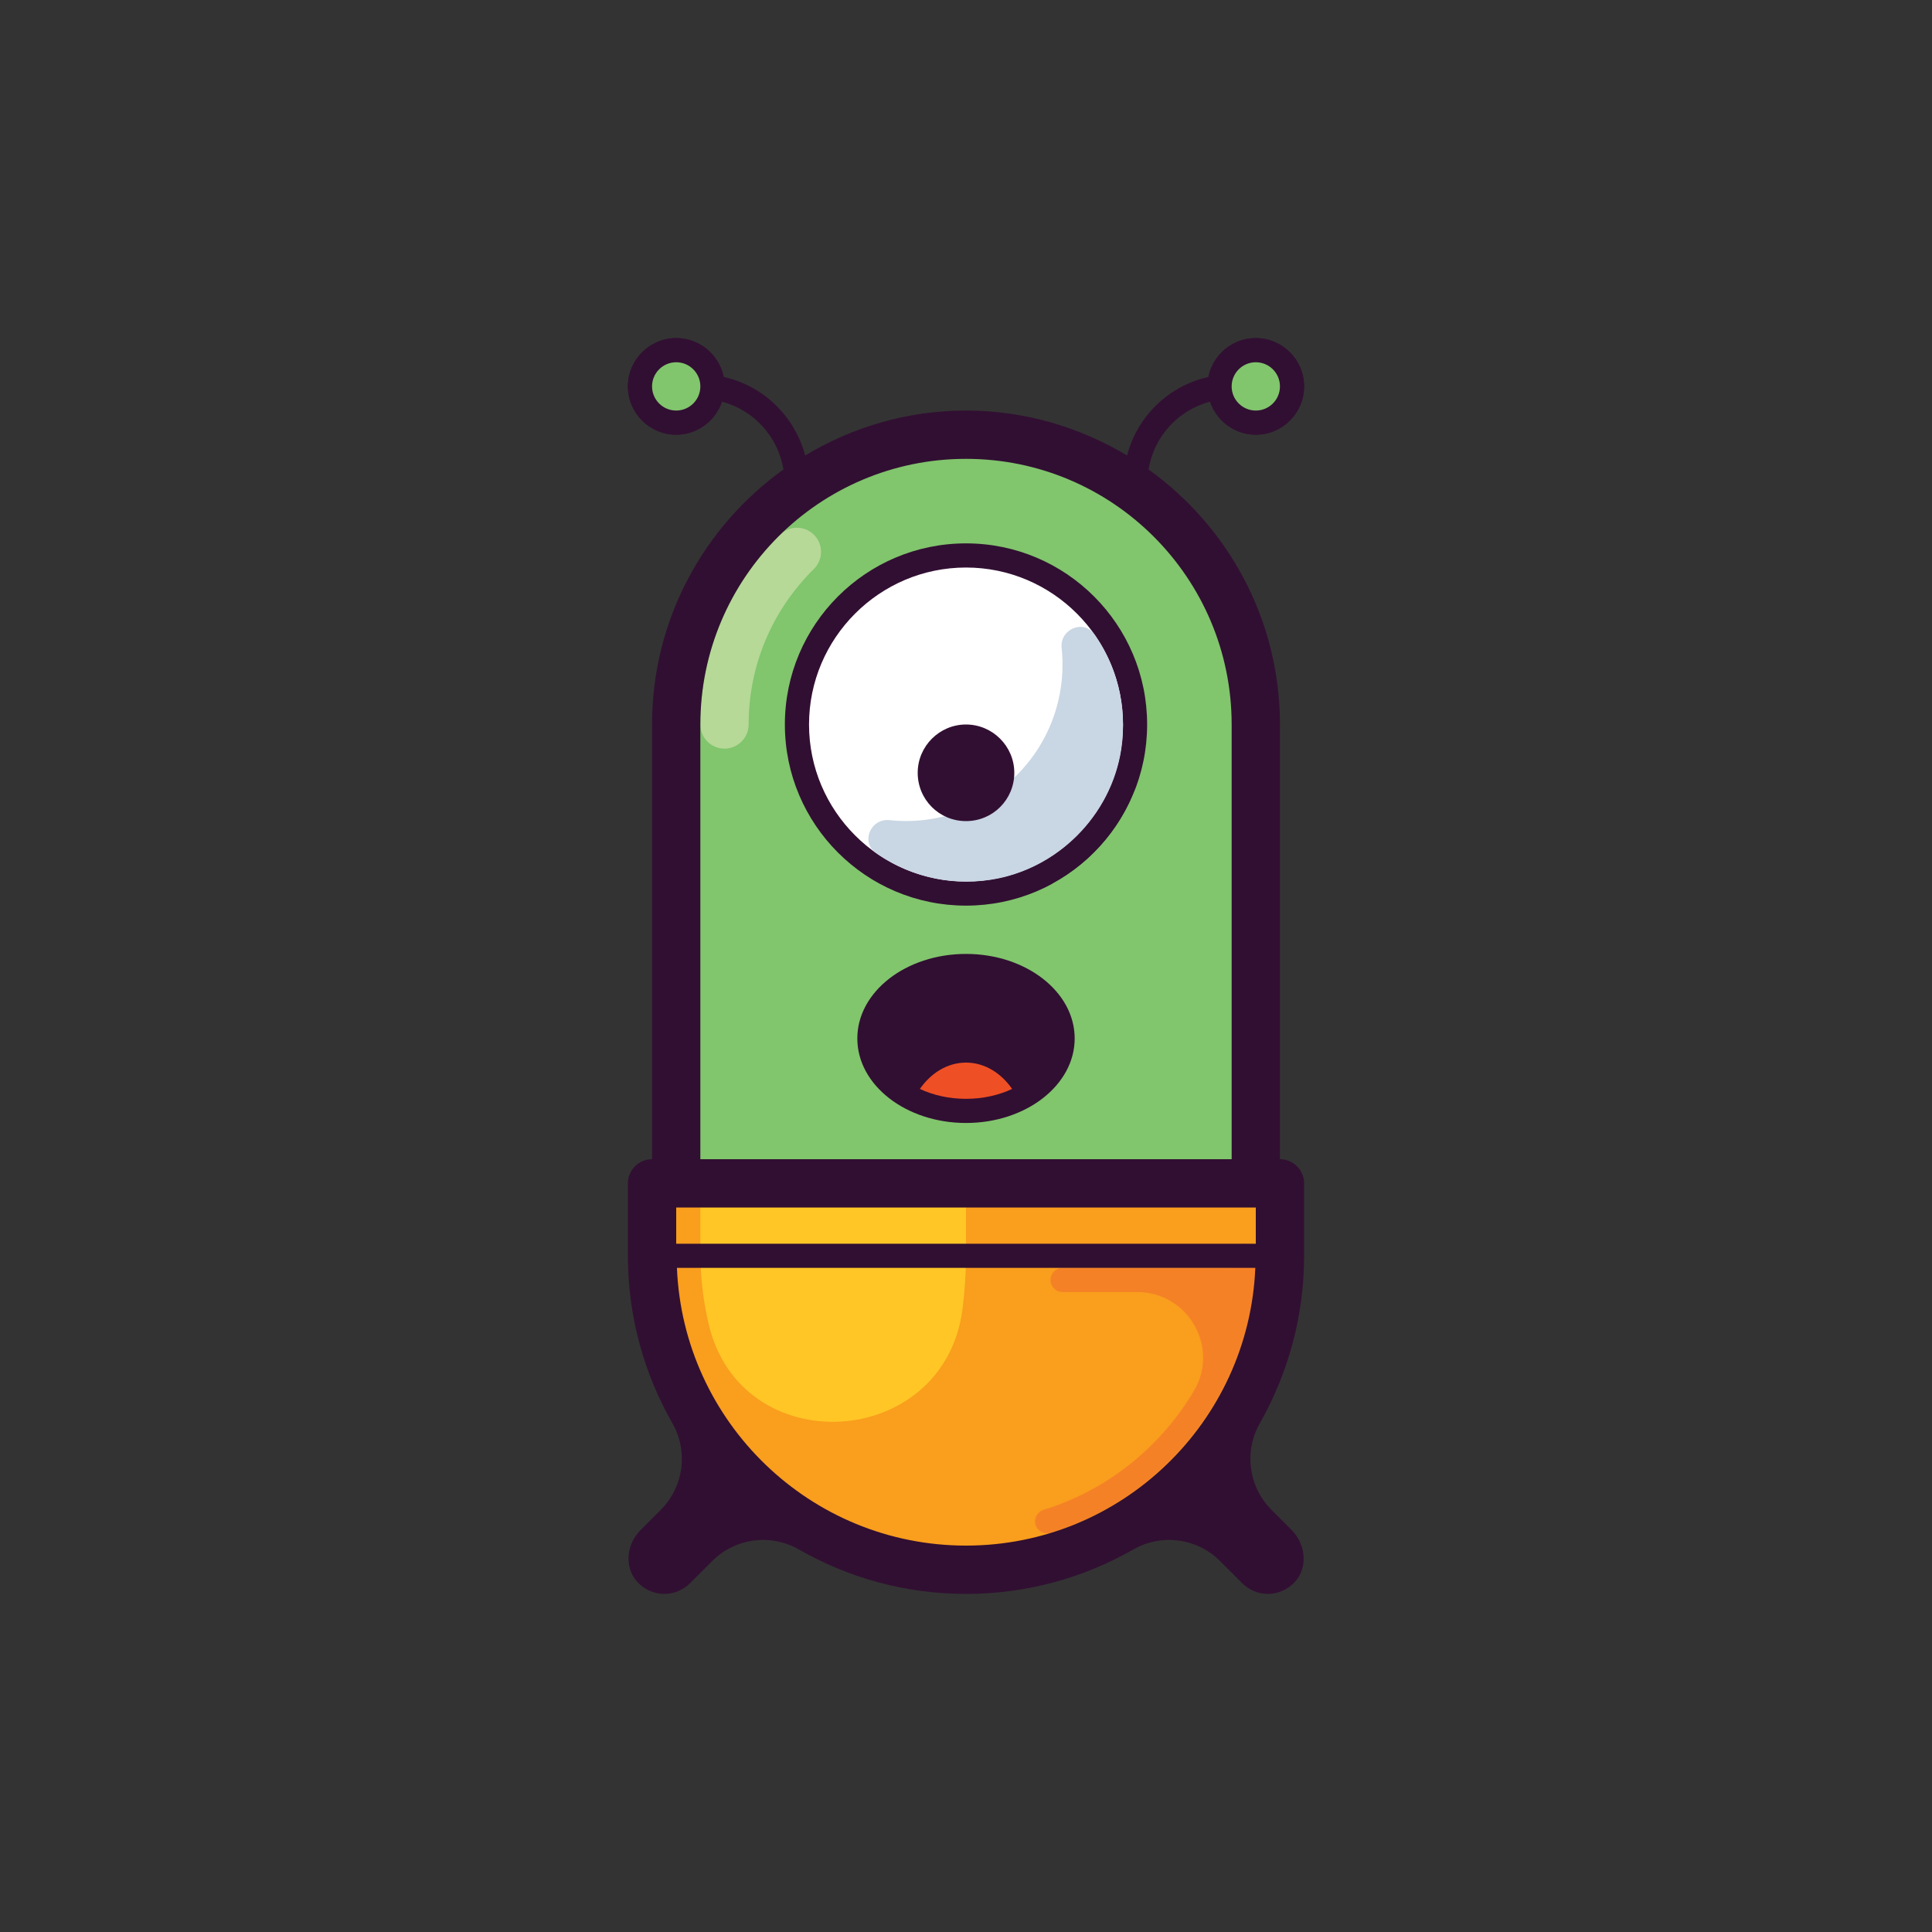 <?xml version="1.0" encoding="utf-8"?>
<!-- Generator: Adobe Illustrator 23.0.4, SVG Export Plug-In . SVG Version: 6.00 Build 0)  -->
<svg version="1.1" id="Layer_1" xmlns="http://www.w3.org/2000/svg" xmlns:xlink="http://www.w3.org/1999/xlink" x="0px" y="0px"
	 viewBox="0 0 80 80" style="enable-background:new 0 0 80 80;" xml:space="preserve">
<rect x="0" y="0" width="80" height="80" fill="#333333" stroke="none"/>
<style type="text/css">
	.st0{fill:#81C56D;}
	.st1{fill:#5BAA5E;}
	.st2{fill:#B6D997;}
	.st3{fill:#FFFFFF;}
	.st4{fill:#310F32;}
	.st5{fill:#C9D6E3;}
	.st6{fill:#FFC626;}
	.st7{fill:#F99E1D;}
	.st8{fill:#F58127;}
	.st9{fill:#301330;}
	.st10{fill:#EA5535;}
	.st11{fill:#EF4F24;}
	.st12{fill:#F16333;}
	.st13{fill:#DF3426;}
	.st14{fill:#F6946C;}
	.st15{fill:#D6E1EC;}
	.st16{opacity:0.8;}
	.st17{fill:#B9CCDC;}
	.st18{fill:#310E31;}
	.st19{fill:#EA5435;}
	.st20{fill:#FEDD3F;}
	.st21{fill:#EAC01E;}
	.st22{fill:#7FC042;}
	.st23{fill:#65A944;}
	.st24{fill:#0CBEF0;}
	.st25{fill:#6F7BBC;}
	.st26{fill:#0097D5;}
	.st27{fill:#FDB515;}
	.st28{fill:#5365AF;}
	.st29{fill:#1F90CF;}
	.st30{fill:#F99F1B;}
	.st31{opacity:0.7;}
	.st32{fill:#FFF5CA;}
	.st33{opacity:0.6;}
	.st34{fill:#FBDAE8;}
	.st35{fill:#D5E4EF;}
	.st36{opacity:0.4;}
	.st37{fill:#B1DEF5;}
	.st38{opacity:0.5;}
	.st39{fill:#FCE6A0;}
	.st40{fill:#FDF4D2;}
	.st41{fill:#FDD457;}
	.st42{fill:#FFDA85;}
	.st43{fill:#F36F34;}
	.st44{fill:#FFFFFF;stroke:#310F32;stroke-linecap:round;stroke-linejoin:round;stroke-miterlimit:10;}
	.st45{fill:none;stroke:#310F32;stroke-linecap:round;stroke-linejoin:round;stroke-miterlimit:10;}
	.st46{fill:#EE3B24;}
	.st47{fill:#301431;}
	.st48{fill:#71AC43;}
	.st49{fill:#C1DC83;}
	.st50{opacity:0.2;}
	.st51{opacity:0.1;}
	.st52{opacity:0.15;}
	.st53{fill:#5EC1EE;}
	.st54{fill:#239FCB;}
	.st55{fill:#92D1F1;}
	.st56{fill:#B2DCF5;}
	.st57{fill:#FFDF98;}
	.st58{fill:#406DB5;}
	.st59{fill:#FCDE60;}
	.st60{fill:#DEF1FB;}
	.st61{fill:#82CBF0;}
	.st62{fill:#6681C0;}
	.st63{fill:#FBEBAA;}
	.st64{fill:#8799CE;}
	.st65{fill:#98A7D5;}
	.st66{fill:#ACD6F2;}
	.st67{fill:#CCE4F7;}
	.st68{fill:#8BC9EE;}
	.st69{fill:#ADBBC3;}
	.st70{fill:#7E8C9B;}
	.st71{fill:#3B8E4F;}
	.st72{fill:#F05E75;}
	.st73{fill:#FCE5D3;}
	.st74{fill:#F8C4A0;}
</style>
<g>
	<g>
		<g>
			<path class="st0" d="M40,64L40,64c-6.63,0-12-5.37-12-12V30c0-6.63,5.37-12,12-12h0c6.63,0,12,5.37,12,12v22
				C52,58.63,46.63,64,40,64z"/>
		</g>
		<g>
			<g>
				<path class="st2" d="M30,31c-0.55,0-1-0.45-1-1c0-2.98,1.17-5.77,3.3-7.86c0.39-0.39,1.03-0.38,1.41,0.01
					c0.39,0.39,0.38,1.03-0.01,1.41C31.96,25.28,31,27.56,31,30C31,30.55,30.55,31,30,31z"/>
			</g>
		</g>
		<g>
			<circle class="st3" cx="40" cy="30" r="7"/>
			<path class="st4" d="M40,37.5c-4.14,0-7.5-3.36-7.5-7.5s3.36-7.5,7.5-7.5s7.5,3.36,7.5,7.5S44.14,37.5,40,37.5z M40,23.5
				c-3.58,0-6.5,2.92-6.5,6.5s2.92,6.5,6.5,6.5s6.5-2.92,6.5-6.5S43.58,23.5,40,23.5z"/>
		</g>
		<g>
			<g>
				<path class="st0" d="M43.88,37.5c-0.18,0-0.35-0.09-0.44-0.26c-0.13-0.24-0.05-0.55,0.2-0.68c1.5-0.83,2.68-2.16,3.32-3.75
					c0.1-0.26,0.39-0.38,0.65-0.28c0.26,0.1,0.38,0.4,0.28,0.65c-0.73,1.8-2.06,3.31-3.76,4.25C44.04,37.48,43.96,37.5,43.88,37.5z"
					/>
			</g>
		</g>
		<g>
			<path class="st5" d="M45.32,26.27c-0.45-0.64-1.44-0.22-1.36,0.56c0.2,1.88-0.42,3.83-1.86,5.27c-1.44,1.44-3.39,2.06-5.27,1.86
				c-0.78-0.08-1.2,0.91-0.56,1.36c1.31,0.92,2.98,1.38,4.75,1.11c2.75-0.42,4.99-2.65,5.41-5.41
				C46.69,29.24,46.24,27.58,45.32,26.27z"/>
		</g>
		<g>
			<path class="st4" d="M42,32c0,1.11-0.89,2-2,2s-2-0.89-2-2c0-1.1,0.9-2,2-2S42,30.9,42,32z"/>
		</g>
	</g>
	<g>
		<ellipse class="st4" cx="40" cy="43" rx="4.5" ry="3.5"/>
		<path class="st11" d="M40,44c-0.77,0-1.45,0.43-1.91,1.09c0.55,0.26,1.21,0.41,1.91,0.41s1.36-0.15,1.91-0.41
			C41.45,44.43,40.77,44,40,44z"/>
	</g>
	<g>
		<path class="st6" d="M27,49v3c0,7.18,5.82,13,13,13s13-5.82,13-13v-3H27z"/>
	</g>
	<g>
		<path class="st7" d="M51,49H40v3c0,0.71-0.05,1.43-0.14,2.17c-0.73,5.91-9.22,6.41-10.53,0.6C29.11,53.82,29,52.83,29,51.81V49h-2
			l0,2.63c0,7,5.38,13.02,12.37,13.35C46.84,65.34,53,59.39,53,52v-3H51z"/>
	</g>
	<g>
		<path class="st8" d="M53,52.5h-1.02C51.99,52.33,52,52.17,52,52c0-0.28-0.22-0.5-0.5-0.5c-0.37,0-0.65,0.41-0.41,0.8
			c-0.06,0.11-0.05,0.09-0.11,0.2l-6.98,0c-0.28,0-0.5,0.22-0.5,0.5s0.22,0.5,0.5,0.5h3.09c2.1,0,3.42,2.29,2.35,4.09
			c-1.37,2.31-3.57,4.11-6.23,4.93c-0.26,0.08-0.41,0.36-0.33,0.62c0.07,0.22,0.26,0.35,0.48,0.35c0.05,0,0.1-0.01,0.15-0.02
			c4.52-1.38,7.8-5.37,8.39-9.98H53c0.28,0,0.5-0.22,0.5-0.5S53.28,52.5,53,52.5z"/>
	</g>
	<g>
		<circle class="st4" cx="52" cy="16" r="2"/>
	</g>
	<g>
		<path class="st4" d="M53,48V30c0-4.35-2.15-8.2-5.44-10.56c0.22-1.37,1.23-2.46,2.55-2.81C50.38,17.42,51.12,18,52,18
			c1.1,0,2-0.9,2-2c0-1.1-0.9-2-2-2c-0.97,0-1.78,0.69-1.96,1.61c-1.65,0.36-2.95,1.63-3.37,3.25C44.71,17.69,42.44,17,40,17
			s-4.71,0.69-6.66,1.86c-0.43-1.62-1.73-2.89-3.37-3.25C29.78,14.69,28.97,14,28,14c-1.1,0-2,0.9-2,2c0,1.1,0.9,2,2,2
			c0.88,0,1.62-0.58,1.89-1.37c1.32,0.35,2.33,1.45,2.55,2.81C29.15,21.8,27,25.65,27,30v18c-0.55,0-1,0.45-1,1v3
			c0,2.52,0.67,4.88,1.84,6.93c0.67,1.17,0.47,2.64-0.48,3.59l-0.84,0.84c-0.57,0.57-0.68,1.5-0.16,2.11
			c0.3,0.35,0.72,0.53,1.15,0.53c0.38,0,0.77-0.15,1.06-0.44l0.92-0.92c0.95-0.95,2.42-1.15,3.59-0.48C35.12,65.33,37.48,66,40,66
			s4.88-0.67,6.93-1.84c1.17-0.67,2.64-0.47,3.59,0.48l0.92,0.92C51.73,65.85,52.12,66,52.5,66c0.42,0,0.84-0.18,1.15-0.53
			c0.52-0.61,0.4-1.54-0.16-2.11l-0.84-0.84c-0.95-0.95-1.15-2.42-0.48-3.59C53.33,56.88,54,54.52,54,52v-3C54,48.45,53.55,48,53,48
			z M28,51.5V50h24v1.5H28z M29,30c0-6.07,4.93-11,11-11s11,4.93,11,11v18H29V30z M40,64c-6.45,0-11.71-5.12-11.97-11.5h23.95
			C51.71,58.88,46.45,64,40,64z"/>
	</g>
	<g>
		<circle class="st4" cx="28" cy="16" r="2"/>
	</g>
	<g>
		<circle class="st0" cx="52" cy="16" r="1"/>
	</g>
	<g>
		<circle class="st0" cx="28" cy="16" r="1"/>
	</g>
</g>
</svg>
